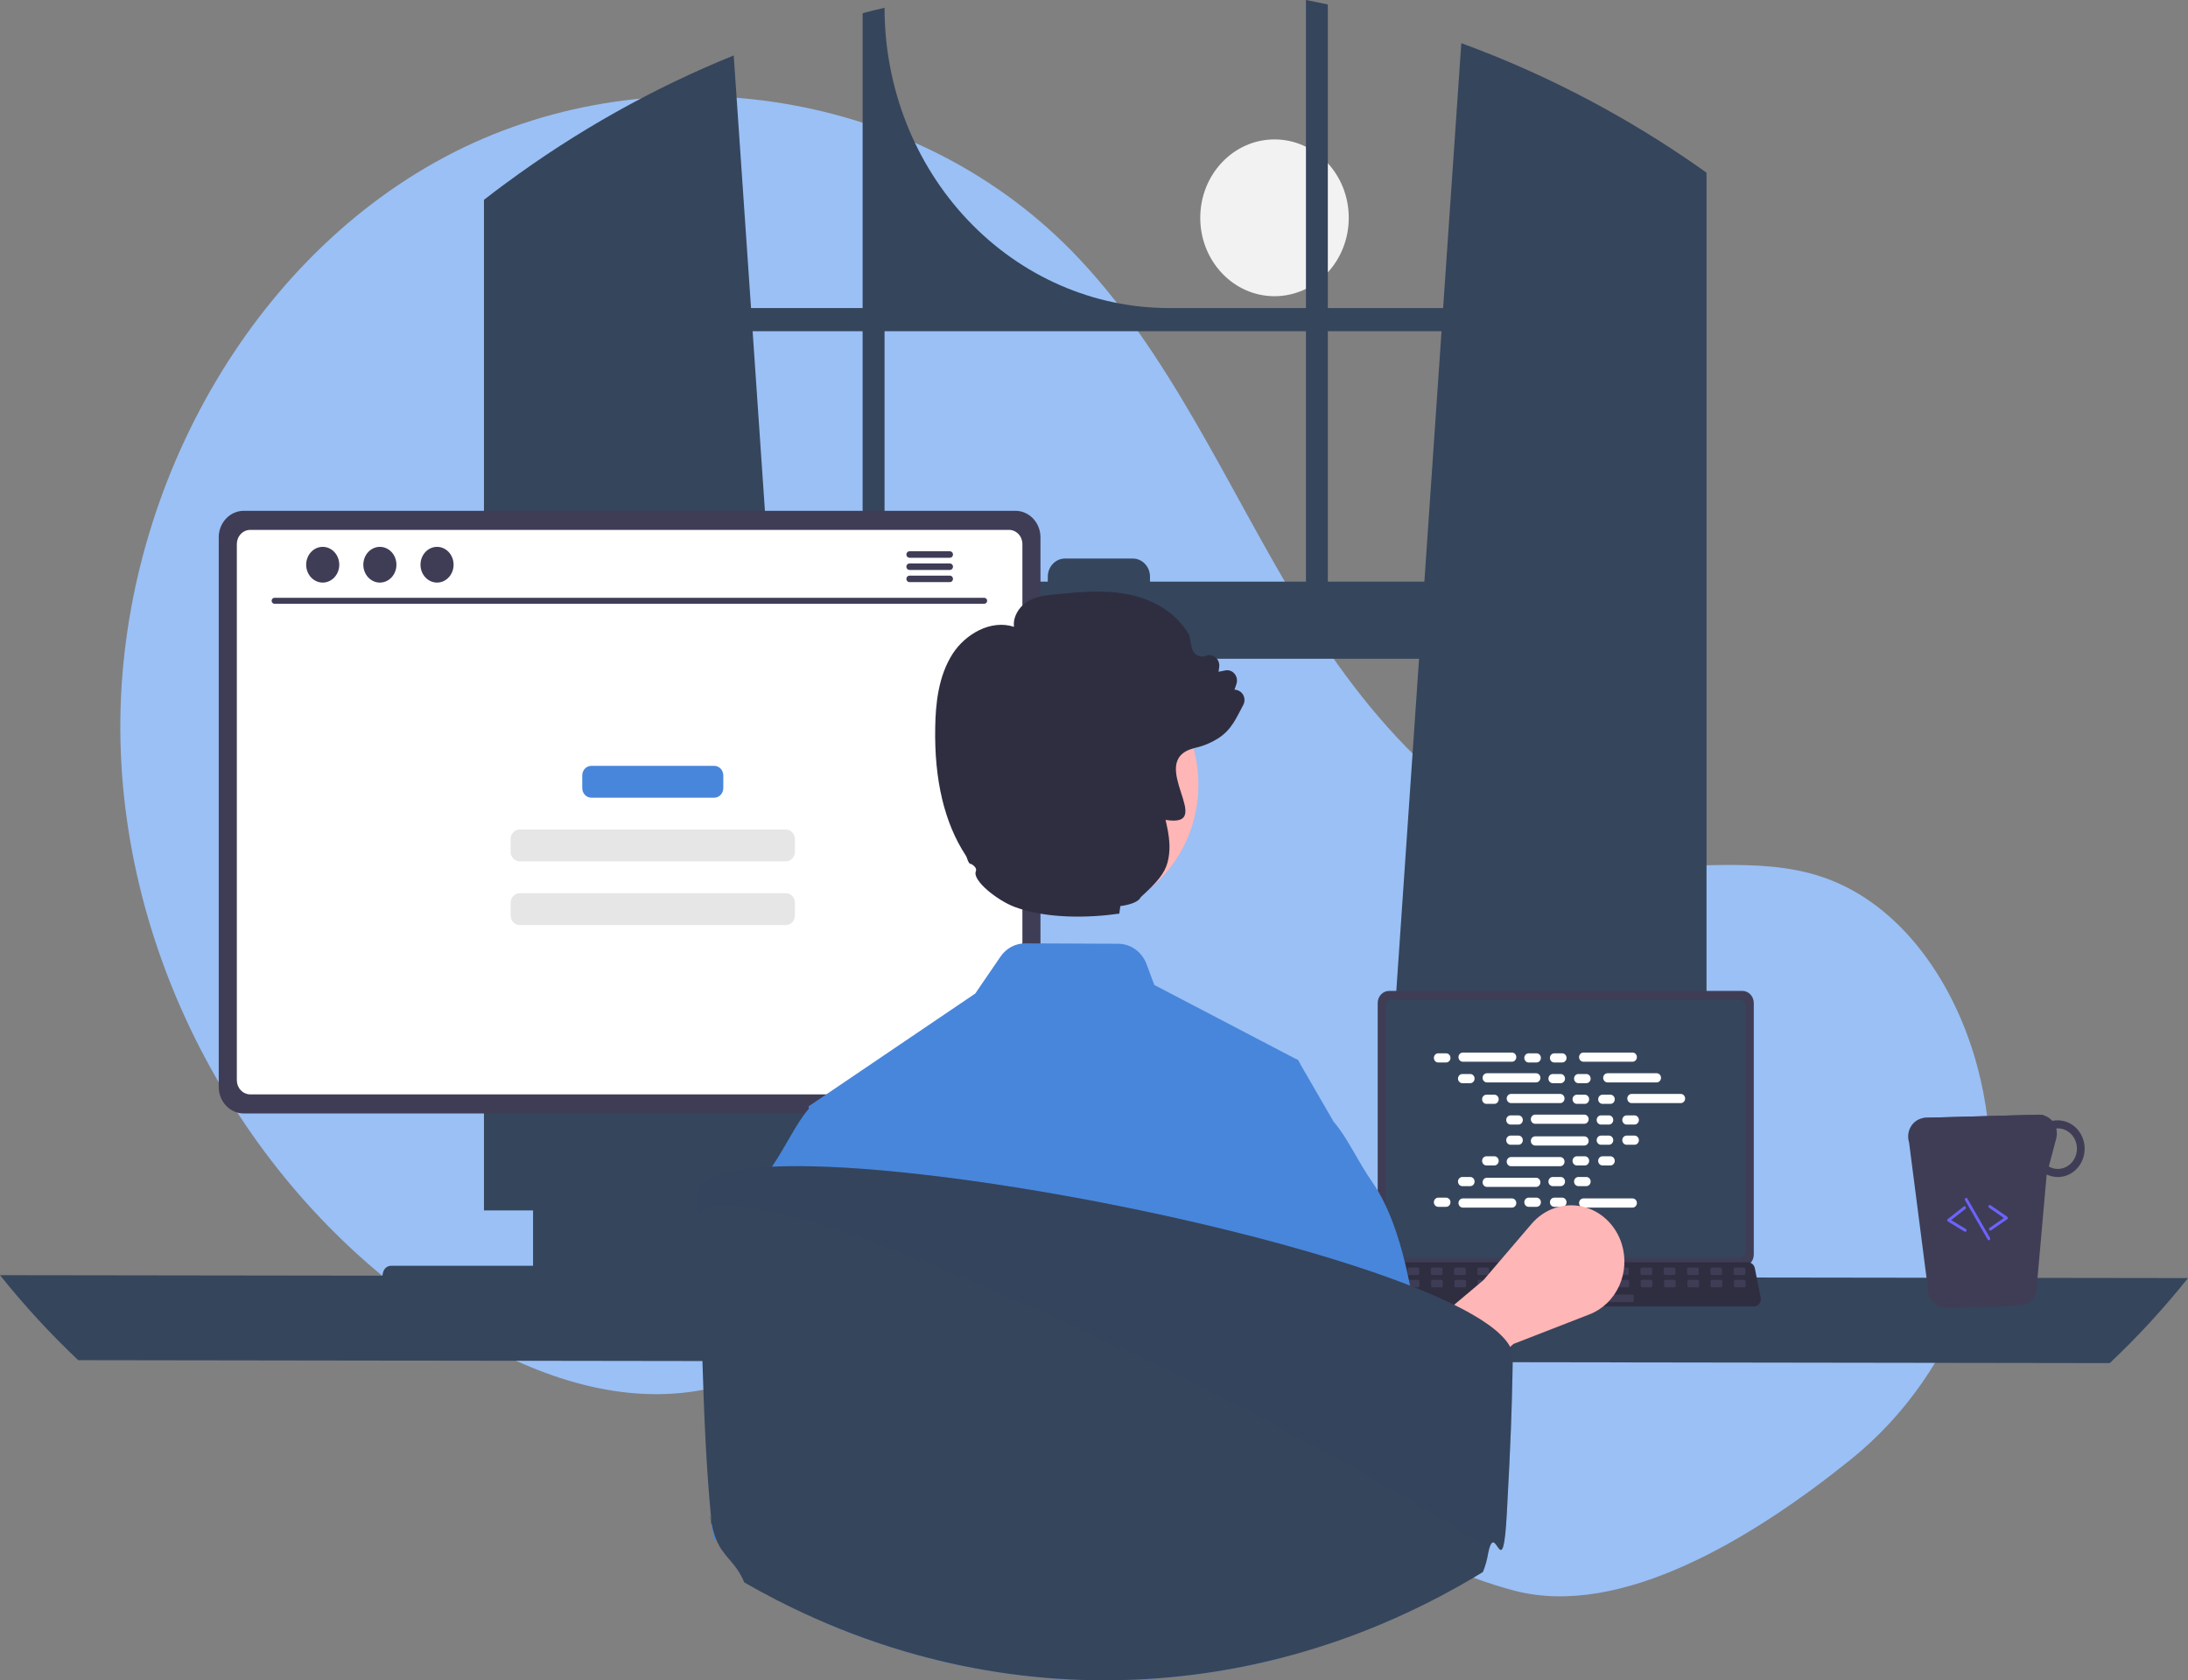<svg width="552" height="424" viewBox="0 0 552 424" fill="none" xmlns="http://www.w3.org/2000/svg">
<rect x="0" y="0" width="552" height="424" fill="#808080" stroke="none"/>
<g clip-path="url(#clip0_1_47)">
<path d="M321.539 74.746C331.885 74.746 340.271 65.889 340.271 54.963C340.271 44.037 331.885 35.18 321.539 35.18C311.194 35.18 302.807 44.037 302.807 54.963C302.807 65.889 311.194 74.746 321.539 74.746Z" fill="#F2F2F2"/>
<path d="M466.85 368.352C494.693 345.955 507.992 308.318 499.667 272.416C499.46 271.523 499.241 270.633 499.011 269.745C493.492 248.434 479.837 228.179 459.935 221.369C443.224 215.652 424.983 220.049 407.55 217.775C373.327 213.311 346.794 184.067 328.126 153.448C309.457 122.829 295.109 88.556 270.302 63.26C229.412 21.564 162.71 12.587 112.012 39.728C61.314 66.869 29.02 127.083 30.397 187.094C31.774 247.105 65.507 304.48 114.496 334.921C132.493 346.104 153.307 354.026 174.022 351.254C191.996 348.849 208.328 338.649 226.217 335.621C254.344 330.86 282.291 344.29 306.618 359.941C330.945 375.591 354.443 394.142 382.087 401.397C408.93 408.442 442.185 388.193 466.85 368.352Z" fill="#9AC0F5"/>
<path d="M426.846 40.988C426.236 40.558 425.619 40.151 425.008 39.736C407.365 27.819 388.454 18.137 368.666 10.892L364.078 77.738H334.991V1.134C333.16 0.733 331.315 0.356 329.47 -3.05176e-05V77.738H294.904C275.875 77.738 257.626 69.754 244.17 55.544C230.715 41.334 223.156 22.06 223.156 1.964C221.304 2.386 219.466 2.838 217.628 3.319V77.738H189.474L185.103 13.996C164.768 22.232 145.463 33.064 127.618 46.248C127.309 46.471 127 46.7 126.699 46.923C125.148 48.071 123.619 49.242 122.096 50.427V305.446H205.07L203.603 283.996L195.535 166.226H358.009L349.941 283.996L348.475 305.446H430.529V43.566C429.309 42.692 428.081 41.833 426.846 40.988ZM217.628 146.777H194.203L189.874 83.576H217.628V146.777ZM329.47 146.777H290.127V145.525C290.127 144.923 290.014 144.327 289.796 143.771C289.578 143.215 289.258 142.71 288.854 142.285C288.451 141.859 287.972 141.522 287.445 141.292C286.918 141.063 286.354 140.945 285.784 140.946H268.68C268.111 140.946 267.547 141.064 267.02 141.294C266.494 141.524 266.016 141.861 265.614 142.287C265.211 142.712 264.892 143.217 264.674 143.772C264.456 144.328 264.344 144.924 264.344 145.525V146.777H223.156V83.576H329.47V146.777ZM334.991 146.777V83.576H363.678L359.349 146.777H334.991Z" fill="#35455C"/>
<path d="M-2.28882e-05 321.777C6.095 329.404 12.687 336.571 19.728 343.227L532.272 343.968C539.313 337.312 545.905 330.144 552 322.518L-2.28882e-05 321.777Z" fill="#35455C"/>
<path d="M347.573 253.094V316.594C347.574 317.403 347.878 318.179 348.42 318.751C348.962 319.323 349.696 319.645 350.463 319.646H439.564C440.33 319.645 441.065 319.323 441.606 318.751C442.148 318.179 442.453 317.403 442.454 316.594V253.094C442.452 252.285 442.147 251.51 441.605 250.939C441.063 250.367 440.329 250.046 439.564 250.045H350.463C349.697 250.046 348.963 250.367 348.421 250.939C347.88 251.51 347.575 252.285 347.573 253.094Z" fill="#3F3D56"/>
<path d="M349.663 253.884V315.81C349.664 316.243 349.827 316.657 350.116 316.963C350.406 317.269 350.798 317.441 351.208 317.441H438.822C439.231 317.441 439.624 317.269 439.913 316.963C440.203 316.657 440.366 316.243 440.366 315.81V253.884C440.366 253.451 440.204 253.036 439.914 252.729C439.625 252.423 439.232 252.25 438.822 252.249H351.208C350.798 252.25 350.405 252.423 350.115 252.729C349.826 253.036 349.663 253.451 349.663 253.884Z" fill="#35455C"/>
<path d="M345.709 328.978C345.873 329.194 346.08 329.368 346.316 329.488C346.552 329.607 346.811 329.668 347.073 329.667H442.479C442.74 329.667 442.998 329.605 443.233 329.486C443.469 329.367 443.676 329.195 443.84 328.981C444.005 328.767 444.122 328.517 444.183 328.249C444.245 327.981 444.249 327.702 444.195 327.433L442.714 320.003C442.653 319.7 442.521 319.418 442.33 319.183C442.139 318.948 441.895 318.767 441.621 318.656C441.423 318.574 441.211 318.532 440.998 318.532H348.548C348.335 318.532 348.124 318.574 347.925 318.656C347.651 318.767 347.407 318.948 347.216 319.183C347.025 319.418 346.893 319.7 346.832 320.003L345.351 327.433C345.298 327.702 345.303 327.981 345.365 328.248C345.427 328.515 345.545 328.765 345.709 328.978Z" fill="#2F2E41"/>
<path d="M437.725 321.732H439.978C440.167 321.732 440.321 321.57 440.321 321.37V320.232C440.321 320.032 440.167 319.87 439.978 319.87H437.725C437.535 319.87 437.382 320.032 437.382 320.232V321.37C437.382 321.57 437.535 321.732 437.725 321.732Z" fill="#3F3D56"/>
<path d="M431.848 321.732H434.101C434.29 321.732 434.444 321.57 434.444 321.37V320.232C434.444 320.032 434.29 319.87 434.101 319.87H431.848C431.659 319.87 431.505 320.032 431.505 320.232V321.37C431.505 321.57 431.659 321.732 431.848 321.732Z" fill="#3F3D56"/>
<path d="M425.971 321.732H428.224C428.413 321.732 428.567 321.57 428.567 321.37V320.232C428.567 320.032 428.413 319.87 428.224 319.87H425.971C425.782 319.87 425.628 320.032 425.628 320.232V321.37C425.628 321.57 425.782 321.732 425.971 321.732Z" fill="#3F3D56"/>
<path d="M420.094 321.732H422.347C422.536 321.732 422.69 321.57 422.69 321.37V320.232C422.69 320.032 422.536 319.87 422.347 319.87H420.094C419.905 319.87 419.751 320.032 419.751 320.232V321.37C419.751 321.57 419.905 321.732 420.094 321.732Z" fill="#3F3D56"/>
<path d="M414.217 321.732H416.47C416.659 321.732 416.813 321.57 416.813 321.37V320.232C416.813 320.032 416.659 319.87 416.47 319.87H414.217C414.028 319.87 413.874 320.032 413.874 320.232V321.37C413.874 321.57 414.028 321.732 414.217 321.732Z" fill="#3F3D56"/>
<path d="M408.34 321.732H410.593C410.783 321.732 410.936 321.57 410.936 321.37V320.232C410.936 320.032 410.783 319.87 410.593 319.87H408.34C408.151 319.87 407.997 320.032 407.997 320.232V321.37C407.997 321.57 408.151 321.732 408.34 321.732Z" fill="#3F3D56"/>
<path d="M402.463 321.732H404.716C404.906 321.732 405.059 321.57 405.059 321.37V320.232C405.059 320.032 404.906 319.87 404.716 319.87H402.463C402.274 319.87 402.12 320.032 402.12 320.232V321.37C402.12 321.57 402.274 321.732 402.463 321.732Z" fill="#3F3D56"/>
<path d="M396.586 321.732H398.839C399.029 321.732 399.182 321.57 399.182 321.37V320.232C399.182 320.032 399.029 319.87 398.839 319.87H396.586C396.397 319.87 396.244 320.032 396.244 320.232V321.37C396.244 321.57 396.397 321.732 396.586 321.732Z" fill="#3F3D56"/>
<path d="M390.709 321.732H392.963C393.152 321.732 393.305 321.57 393.305 321.37V320.232C393.305 320.032 393.152 319.87 392.963 319.87H390.709C390.52 319.87 390.367 320.032 390.367 320.232V321.37C390.367 321.57 390.52 321.732 390.709 321.732Z" fill="#3F3D56"/>
<path d="M384.832 321.732H387.086C387.275 321.732 387.428 321.57 387.428 321.37V320.232C387.428 320.032 387.275 319.87 387.086 319.87H384.832C384.643 319.87 384.49 320.032 384.49 320.232V321.37C384.49 321.57 384.643 321.732 384.832 321.732Z" fill="#3F3D56"/>
<path d="M378.955 321.732H381.209C381.398 321.732 381.551 321.57 381.551 321.37V320.232C381.551 320.032 381.398 319.87 381.209 319.87H378.955C378.766 319.87 378.613 320.032 378.613 320.232V321.37C378.613 321.57 378.766 321.732 378.955 321.732Z" fill="#3F3D56"/>
<path d="M373.078 321.732H375.332C375.521 321.732 375.674 321.57 375.674 321.37V320.232C375.674 320.032 375.521 319.87 375.332 319.87H373.078C372.889 319.87 372.736 320.032 372.736 320.232V321.37C372.736 321.57 372.889 321.732 373.078 321.732Z" fill="#3F3D56"/>
<path d="M367.201 321.732H369.455C369.644 321.732 369.797 321.57 369.797 321.37V320.232C369.797 320.032 369.644 319.87 369.455 319.87H367.201C367.012 319.87 366.859 320.032 366.859 320.232V321.37C366.859 321.57 367.012 321.732 367.201 321.732Z" fill="#3F3D56"/>
<path d="M361.324 321.732H363.578C363.767 321.732 363.92 321.57 363.92 321.37V320.232C363.92 320.032 363.767 319.87 363.578 319.87H361.324C361.135 319.87 360.982 320.032 360.982 320.232V321.37C360.982 321.57 361.135 321.732 361.324 321.732Z" fill="#3F3D56"/>
<path d="M355.447 321.732H357.701C357.89 321.732 358.043 321.57 358.043 321.37V320.232C358.043 320.032 357.89 319.87 357.701 319.87H355.447C355.258 319.87 355.105 320.032 355.105 320.232V321.37C355.105 321.57 355.258 321.732 355.447 321.732Z" fill="#3F3D56"/>
<path d="M349.57 321.732H351.824C352.013 321.732 352.166 321.57 352.166 321.37V320.232C352.166 320.032 352.013 319.87 351.824 319.87H349.57C349.381 319.87 349.228 320.032 349.228 320.232V321.37C349.228 321.57 349.381 321.732 349.57 321.732Z" fill="#3F3D56"/>
<path d="M437.794 324.835H440.047C440.237 324.835 440.39 324.673 440.39 324.474V323.335C440.39 323.135 440.237 322.973 440.047 322.973H437.794C437.605 322.973 437.452 323.135 437.452 323.335V324.474C437.452 324.673 437.605 324.835 437.794 324.835Z" fill="#3F3D56"/>
<path d="M431.917 324.835H434.171C434.36 324.835 434.513 324.673 434.513 324.474V323.335C434.513 323.135 434.36 322.973 434.171 322.973H431.917C431.728 322.973 431.575 323.135 431.575 323.335V324.474C431.575 324.673 431.728 324.835 431.917 324.835Z" fill="#3F3D56"/>
<path d="M426.04 324.835H428.294C428.483 324.835 428.636 324.673 428.636 324.474V323.335C428.636 323.135 428.483 322.973 428.294 322.973H426.04C425.851 322.973 425.698 323.135 425.698 323.335V324.474C425.698 324.673 425.851 324.835 426.04 324.835Z" fill="#3F3D56"/>
<path d="M420.163 324.835H422.417C422.606 324.835 422.759 324.673 422.759 324.474V323.335C422.759 323.135 422.606 322.973 422.417 322.973H420.163C419.974 322.973 419.821 323.135 419.821 323.335V324.474C419.821 324.673 419.974 324.835 420.163 324.835Z" fill="#3F3D56"/>
<path d="M414.286 324.835H416.54C416.729 324.835 416.882 324.673 416.882 324.474V323.335C416.882 323.135 416.729 322.973 416.54 322.973H414.286C414.097 322.973 413.944 323.135 413.944 323.335V324.474C413.944 324.673 414.097 324.835 414.286 324.835Z" fill="#3F3D56"/>
<path d="M408.409 324.835H410.663C410.852 324.835 411.005 324.673 411.005 324.474V323.335C411.005 323.135 410.852 322.973 410.663 322.973H408.409C408.22 322.973 408.067 323.135 408.067 323.335V324.474C408.067 324.673 408.22 324.835 408.409 324.835Z" fill="#3F3D56"/>
<path d="M402.532 324.835H404.786C404.975 324.835 405.128 324.673 405.128 324.474V323.335C405.128 323.135 404.975 322.973 404.786 322.973H402.532C402.343 322.973 402.19 323.135 402.19 323.335V324.474C402.19 324.673 402.343 324.835 402.532 324.835Z" fill="#3F3D56"/>
<path d="M396.655 324.835H398.909C399.098 324.835 399.251 324.673 399.251 324.474V323.335C399.251 323.135 399.098 322.973 398.909 322.973H396.655C396.466 322.973 396.313 323.135 396.313 323.335V324.474C396.313 324.673 396.466 324.835 396.655 324.835Z" fill="#3F3D56"/>
<path d="M390.779 324.835H393.032C393.221 324.835 393.374 324.673 393.374 324.474V323.335C393.374 323.135 393.221 322.973 393.032 322.973H390.779C390.589 322.973 390.436 323.135 390.436 323.335V324.474C390.436 324.673 390.589 324.835 390.779 324.835Z" fill="#3F3D56"/>
<path d="M384.902 324.835H387.155C387.344 324.835 387.498 324.673 387.498 324.474V323.335C387.498 323.135 387.344 322.973 387.155 322.973H384.902C384.712 322.973 384.559 323.135 384.559 323.335V324.474C384.559 324.673 384.712 324.835 384.902 324.835Z" fill="#3F3D56"/>
<path d="M379.025 324.835H381.278C381.467 324.835 381.621 324.673 381.621 324.474V323.335C381.621 323.135 381.467 322.973 381.278 322.973H379.025C378.835 322.973 378.682 323.135 378.682 323.335V324.474C378.682 324.673 378.835 324.835 379.025 324.835Z" fill="#3F3D56"/>
<path d="M373.148 324.835H375.401C375.59 324.835 375.744 324.673 375.744 324.474V323.335C375.744 323.135 375.59 322.973 375.401 322.973H373.148C372.959 322.973 372.805 323.135 372.805 323.335V324.474C372.805 324.673 372.959 324.835 373.148 324.835Z" fill="#3F3D56"/>
<path d="M367.271 324.835H369.524C369.713 324.835 369.867 324.673 369.867 324.474V323.335C369.867 323.135 369.713 322.973 369.524 322.973H367.271C367.082 322.973 366.928 323.135 366.928 323.335V324.474C366.928 324.673 367.082 324.835 367.271 324.835Z" fill="#3F3D56"/>
<path d="M361.394 324.835H363.647C363.836 324.835 363.99 324.673 363.99 324.474V323.335C363.99 323.135 363.836 322.973 363.647 322.973H361.394C361.205 322.973 361.051 323.135 361.051 323.335V324.474C361.051 324.673 361.205 324.835 361.394 324.835Z" fill="#3F3D56"/>
<path d="M355.517 324.835H357.77C357.96 324.835 358.113 324.673 358.113 324.474V323.335C358.113 323.135 357.96 322.973 357.77 322.973H355.517C355.328 322.973 355.174 323.135 355.174 323.335V324.474C355.174 324.673 355.328 324.835 355.517 324.835Z" fill="#3F3D56"/>
<path d="M349.64 324.835H351.893C352.083 324.835 352.236 324.673 352.236 324.474V323.335C352.236 323.135 352.083 322.973 351.893 322.973H349.64C349.451 322.973 349.297 323.135 349.297 323.335V324.474C349.297 324.673 349.451 324.835 349.64 324.835Z" fill="#3F3D56"/>
<path d="M389.015 328.559H411.838C412.027 328.559 412.181 328.398 412.181 328.198V327.059C412.181 326.859 412.027 326.697 411.838 326.697H389.015C388.826 326.697 388.673 326.859 388.673 327.059V328.198C388.673 328.398 388.826 328.559 389.015 328.559Z" fill="#3F3D56"/>
<path d="M364.835 265.797H362.84C362.236 265.797 361.745 266.315 361.745 266.954C361.745 267.593 362.236 268.11 362.84 268.11H364.835C365.44 268.11 365.931 267.593 365.931 266.954C365.931 266.315 365.44 265.797 364.835 265.797Z" fill="white"/>
<path d="M387.652 265.797H385.657C385.052 265.797 384.562 266.315 384.562 266.954C384.562 267.593 385.052 268.11 385.657 268.11H387.652C388.257 268.11 388.747 267.593 388.747 266.954C388.747 266.315 388.257 265.797 387.652 265.797Z" fill="white"/>
<path d="M394.117 265.797H392.122C391.517 265.797 391.027 266.315 391.027 266.954C391.027 267.593 391.517 268.11 392.122 268.11H394.117C394.722 268.11 395.212 267.593 395.212 266.954C395.212 266.315 394.722 265.797 394.117 265.797Z" fill="white"/>
<path d="M381.446 265.604H369.047C368.442 265.604 367.951 266.122 367.951 266.761C367.951 267.4 368.442 267.918 369.047 267.918H381.446C382.051 267.918 382.541 267.4 382.541 266.761C382.541 266.122 382.051 265.604 381.446 265.604Z" fill="white"/>
<path d="M411.868 265.604H399.469C398.864 265.604 398.374 266.122 398.374 266.761C398.374 267.4 398.864 267.918 399.469 267.918H411.868C412.473 267.918 412.963 267.4 412.963 266.761C412.963 266.122 412.473 265.604 411.868 265.604Z" fill="white"/>
<path d="M370.92 271.018H368.925C368.32 271.018 367.83 271.536 367.83 272.175C367.83 272.814 368.32 273.332 368.925 273.332H370.92C371.525 273.332 372.015 272.814 372.015 272.175C372.015 271.536 371.525 271.018 370.92 271.018Z" fill="white"/>
<path d="M393.737 271.018H391.742C391.137 271.018 390.646 271.536 390.646 272.175C390.646 272.814 391.137 273.332 391.742 273.332H393.737C394.342 273.332 394.832 272.814 394.832 272.175C394.832 271.536 394.342 271.018 393.737 271.018Z" fill="white"/>
<path d="M400.201 271.018H398.206C397.602 271.018 397.111 271.536 397.111 272.175C397.111 272.814 397.602 273.332 398.206 273.332H400.201C400.806 273.332 401.297 272.814 401.297 272.175C401.297 271.536 400.806 271.018 400.201 271.018Z" fill="white"/>
<path d="M387.53 270.825H375.131C374.526 270.825 374.036 271.343 374.036 271.982C374.036 272.621 374.526 273.139 375.131 273.139H387.53C388.135 273.139 388.626 272.621 388.626 271.982C388.626 271.343 388.135 270.825 387.53 270.825Z" fill="white"/>
<path d="M417.953 270.825H405.553C404.949 270.825 404.458 271.343 404.458 271.982C404.458 272.621 404.949 273.139 405.553 273.139H417.953C418.558 273.139 419.048 272.621 419.048 271.982C419.048 271.343 418.558 270.825 417.953 270.825Z" fill="white"/>
<path d="M377.004 276.239H375.009C374.404 276.239 373.914 276.757 373.914 277.396C373.914 278.035 374.404 278.553 375.009 278.553H377.004C377.609 278.553 378.1 278.035 378.1 277.396C378.1 276.757 377.609 276.239 377.004 276.239Z" fill="white"/>
<path d="M399.821 276.239H397.826C397.221 276.239 396.731 276.757 396.731 277.396C396.731 278.035 397.221 278.553 397.826 278.553H399.821C400.426 278.553 400.916 278.035 400.916 277.396C400.916 276.757 400.426 276.239 399.821 276.239Z" fill="white"/>
<path d="M406.286 276.239H404.291C403.686 276.239 403.196 276.757 403.196 277.396C403.196 278.035 403.686 278.553 404.291 278.553H406.286C406.891 278.553 407.381 278.035 407.381 277.396C407.381 276.757 406.891 276.239 406.286 276.239Z" fill="white"/>
<path d="M393.615 276.046H381.216C380.611 276.046 380.12 276.564 380.12 277.203C380.12 277.842 380.611 278.36 381.216 278.36H393.615C394.22 278.36 394.71 277.842 394.71 277.203C394.71 276.564 394.22 276.046 393.615 276.046Z" fill="white"/>
<path d="M424.037 276.046H411.638C411.033 276.046 410.543 276.564 410.543 277.203C410.543 277.842 411.033 278.36 411.638 278.36H424.037C424.642 278.36 425.132 277.842 425.132 277.203C425.132 276.564 424.642 276.046 424.037 276.046Z" fill="white"/>
<path d="M383.089 281.46H381.094C380.489 281.46 379.999 281.978 379.999 282.617C379.999 283.256 380.489 283.774 381.094 283.774H383.089C383.694 283.774 384.184 283.256 384.184 282.617C384.184 281.978 383.694 281.46 383.089 281.46Z" fill="white"/>
<path d="M405.906 281.46H403.911C403.306 281.46 402.815 281.978 402.815 282.617C402.815 283.256 403.306 283.774 403.911 283.774H405.906C406.51 283.774 407.001 283.256 407.001 282.617C407.001 281.978 406.51 281.46 405.906 281.46Z" fill="white"/>
<path d="M412.37 281.46H410.375C409.77 281.46 409.28 281.978 409.28 282.617C409.28 283.256 409.77 283.774 410.375 283.774H412.37C412.975 283.774 413.466 283.256 413.466 282.617C413.466 281.978 412.975 281.46 412.37 281.46Z" fill="white"/>
<path d="M399.699 281.267H387.3C386.695 281.267 386.205 281.785 386.205 282.424C386.205 283.063 386.695 283.581 387.3 283.581H399.699C400.304 283.581 400.795 283.063 400.795 282.424C400.795 281.785 400.304 281.267 399.699 281.267Z" fill="white"/>
<path d="M387.652 302.221H385.657C385.052 302.221 384.562 302.739 384.562 303.378C384.562 304.017 385.052 304.535 385.657 304.535H387.652C388.257 304.535 388.747 304.017 388.747 303.378C388.747 302.739 388.257 302.221 387.652 302.221Z" fill="white"/>
<path d="M394.117 302.221H392.122C391.517 302.221 391.027 302.739 391.027 303.378C391.027 304.017 391.517 304.535 392.122 304.535H394.117C394.722 304.535 395.212 304.017 395.212 303.378C395.212 302.739 394.722 302.221 394.117 302.221Z" fill="white"/>
<path d="M411.868 302.414H399.469C398.864 302.414 398.374 302.932 398.374 303.571C398.374 304.21 398.864 304.728 399.469 304.728H411.868C412.473 304.728 412.963 304.21 412.963 303.571C412.963 302.932 412.473 302.414 411.868 302.414Z" fill="white"/>
<path d="M364.835 302.221H362.84C362.236 302.221 361.745 302.739 361.745 303.378C361.745 304.017 362.236 304.535 362.84 304.535H364.835C365.44 304.535 365.931 304.017 365.931 303.378C365.931 302.739 365.44 302.221 364.835 302.221Z" fill="white"/>
<path d="M381.446 302.414H369.047C368.442 302.414 367.951 302.932 367.951 303.571C367.951 304.21 368.442 304.728 369.047 304.728H381.446C382.051 304.728 382.541 304.21 382.541 303.571C382.541 302.932 382.051 302.414 381.446 302.414Z" fill="white"/>
<path d="M370.92 297H368.925C368.32 297 367.83 297.518 367.83 298.157C367.83 298.796 368.32 299.314 368.925 299.314H370.92C371.525 299.314 372.015 298.796 372.015 298.157C372.015 297.518 371.525 297 370.92 297Z" fill="white"/>
<path d="M393.737 297H391.742C391.137 297 390.646 297.518 390.646 298.157C390.646 298.796 391.137 299.314 391.742 299.314H393.737C394.342 299.314 394.832 298.796 394.832 298.157C394.832 297.518 394.342 297 393.737 297Z" fill="white"/>
<path d="M400.201 297H398.206C397.602 297 397.111 297.518 397.111 298.157C397.111 298.796 397.602 299.314 398.206 299.314H400.201C400.806 299.314 401.297 298.796 401.297 298.157C401.297 297.518 400.806 297 400.201 297Z" fill="white"/>
<path d="M387.53 297.193H375.131C374.526 297.193 374.036 297.711 374.036 298.35C374.036 298.989 374.526 299.507 375.131 299.507H387.53C388.135 299.507 388.626 298.989 388.626 298.35C388.626 297.711 388.135 297.193 387.53 297.193Z" fill="white"/>
<path d="M377.004 291.779H375.009C374.404 291.779 373.914 292.297 373.914 292.936C373.914 293.575 374.404 294.093 375.009 294.093H377.004C377.609 294.093 378.1 293.575 378.1 292.936C378.1 292.297 377.609 291.779 377.004 291.779Z" fill="white"/>
<path d="M399.821 291.779H397.826C397.221 291.779 396.731 292.297 396.731 292.936C396.731 293.575 397.221 294.093 397.826 294.093H399.821C400.426 294.093 400.916 293.575 400.916 292.936C400.916 292.297 400.426 291.779 399.821 291.779Z" fill="white"/>
<path d="M406.286 291.779H404.291C403.686 291.779 403.196 292.297 403.196 292.936C403.196 293.575 403.686 294.093 404.291 294.093H406.286C406.891 294.093 407.381 293.575 407.381 292.936C407.381 292.297 406.891 291.779 406.286 291.779Z" fill="white"/>
<path d="M393.615 291.972H381.216C380.611 291.972 380.12 292.49 380.12 293.129C380.12 293.768 380.611 294.285 381.216 294.285H393.615C394.22 294.285 394.71 293.768 394.71 293.129C394.71 292.49 394.22 291.972 393.615 291.972Z" fill="white"/>
<path d="M383.089 286.558H381.094C380.489 286.558 379.999 287.076 379.999 287.715C379.999 288.354 380.489 288.872 381.094 288.872H383.089C383.694 288.872 384.184 288.354 384.184 287.715C384.184 287.076 383.694 286.558 383.089 286.558Z" fill="white"/>
<path d="M405.906 286.558H403.911C403.306 286.558 402.815 287.076 402.815 287.715C402.815 288.354 403.306 288.872 403.911 288.872H405.906C406.51 288.872 407.001 288.354 407.001 287.715C407.001 287.076 406.51 286.558 405.906 286.558Z" fill="white"/>
<path d="M412.37 286.558H410.375C409.77 286.558 409.28 287.076 409.28 287.715C409.28 288.354 409.77 288.872 410.375 288.872H412.37C412.975 288.872 413.466 288.354 413.466 287.715C413.466 287.076 412.975 286.558 412.37 286.558Z" fill="white"/>
<path d="M399.699 286.751H387.3C386.695 286.751 386.205 287.269 386.205 287.908C386.205 288.547 386.695 289.064 387.3 289.064H399.699C400.304 289.064 400.795 288.547 400.795 287.908C400.795 287.269 400.304 286.751 399.699 286.751Z" fill="white"/>
<path d="M354.229 363.41L344.863 347.775L374.26 323.026L386.394 308.829C387.97 306.985 389.977 305.61 392.215 304.841C394.452 304.073 396.841 303.938 399.143 304.45C401.445 304.962 403.58 306.103 405.334 307.759C407.087 309.416 408.399 311.529 409.137 313.888C410.231 317.385 409.995 321.193 408.481 324.509C406.966 327.826 404.291 330.391 401.02 331.664L381.833 339.129L354.229 363.41Z" fill="#FFB6B6"/>
<path d="M134.482 250.048V326.037H184.889V250.048C184.889 249.501 184.724 248.969 184.418 248.529C184.111 248.089 183.678 247.764 183.184 247.603C182.951 247.522 182.707 247.482 182.461 247.484H136.916C136.597 247.484 136.281 247.549 135.985 247.678C135.69 247.807 135.422 247.995 135.196 248.233C134.97 248.471 134.79 248.754 134.668 249.066C134.545 249.377 134.482 249.711 134.482 250.048ZM154.153 276.158C154.167 274.66 154.739 273.228 155.747 272.174C156.755 271.119 158.116 270.528 159.534 270.528C160.953 270.528 162.314 271.119 163.322 272.174C164.329 273.228 164.902 274.66 164.915 276.158V284.975C164.908 286.477 164.338 287.915 163.33 288.975C162.321 290.034 160.957 290.629 159.534 290.629C158.112 290.629 156.747 290.034 155.739 288.975C154.731 287.915 154.161 286.477 154.153 284.975V276.158Z" fill="#35455C"/>
<path d="M134.327 323.607V330.935C134.329 331.314 134.471 331.678 134.725 331.947C134.978 332.216 135.322 332.369 135.681 332.372H183.689C184.049 332.37 184.393 332.218 184.647 331.949C184.901 331.679 185.043 331.315 185.043 330.935V323.607H134.327Z" fill="#3F3D56"/>
<path d="M55.185 135.56V274.306C55.186 276.074 55.852 277.769 57.035 279.019C58.219 280.27 59.824 280.973 61.499 280.974H256.181C257.855 280.973 259.46 280.27 260.644 279.019C261.828 277.769 262.494 276.074 262.495 274.306V135.56C262.491 133.794 261.824 132.101 260.641 130.852C259.457 129.604 257.854 128.902 256.181 128.899H61.499C59.826 128.902 58.222 129.604 57.039 130.852C55.855 132.101 55.188 133.794 55.185 135.56Z" fill="#3F3D56"/>
<path d="M59.752 137.287V272.594C59.753 273.539 60.109 274.444 60.742 275.112C61.374 275.78 62.232 276.156 63.126 276.158H254.56C255.455 276.156 256.312 275.78 256.945 275.112C257.577 274.444 257.933 273.539 257.935 272.594V137.287C257.935 136.341 257.579 135.434 256.947 134.764C256.314 134.095 255.456 133.717 254.56 133.715H63.126C62.231 133.717 61.372 134.095 60.74 134.764C60.107 135.434 59.752 136.341 59.752 137.287Z" fill="white"/>
<path d="M95.279 331.876C95.473 332.134 95.721 332.342 96.003 332.484C96.285 332.627 96.594 332.7 96.906 332.698H210.797C211.109 332.698 211.416 332.624 211.697 332.482C211.978 332.341 212.226 332.135 212.422 331.879C212.618 331.624 212.758 331.325 212.832 331.005C212.905 330.686 212.91 330.353 212.846 330.031L211.078 321.162C211.005 320.8 210.847 320.464 210.619 320.183C210.391 319.902 210.1 319.686 209.773 319.554C209.536 319.456 209.284 319.406 209.029 319.406H98.667C98.413 319.406 98.16 319.456 97.924 319.554C97.596 319.686 97.305 319.902 97.078 320.183C96.85 320.464 96.692 320.8 96.619 321.162L94.851 330.031C94.788 330.353 94.793 330.685 94.868 331.004C94.942 331.323 95.082 331.621 95.279 331.876Z" fill="#35455C"/>
<path d="M248.348 152.355H69.224C69.037 152.35 68.86 152.269 68.73 152.128C68.6 151.988 68.527 151.799 68.527 151.602C68.527 151.406 68.6 151.217 68.73 151.076C68.86 150.936 69.037 150.854 69.224 150.85H248.348C248.534 150.854 248.711 150.936 248.841 151.076C248.972 151.217 249.044 151.406 249.044 151.602C249.044 151.799 248.972 151.988 248.841 152.128C248.711 152.269 248.534 152.35 248.348 152.355Z" fill="#3F3D56"/>
<path d="M81.417 147.009C83.722 147.009 85.591 144.991 85.591 142.502C85.591 140.013 83.722 137.995 81.417 137.995C79.111 137.995 77.242 140.013 77.242 142.502C77.242 144.991 79.111 147.009 81.417 147.009Z" fill="#3F3D56"/>
<path d="M95.838 147.009C98.144 147.009 100.013 144.991 100.013 142.502C100.013 140.013 98.144 137.995 95.838 137.995C93.532 137.995 91.663 140.013 91.663 142.502C91.663 144.991 93.532 147.009 95.838 147.009Z" fill="#3F3D56"/>
<path d="M110.259 147.009C112.565 147.009 114.434 144.991 114.434 142.502C114.434 140.013 112.565 137.995 110.259 137.995C107.954 137.995 106.085 140.013 106.085 142.502C106.085 144.991 107.954 147.009 110.259 147.009Z" fill="#3F3D56"/>
<path d="M239.664 139.109H229.421C229.219 139.114 229.026 139.203 228.884 139.356C228.743 139.509 228.664 139.714 228.664 139.928C228.664 140.142 228.743 140.347 228.884 140.5C229.026 140.653 229.219 140.742 229.421 140.747H239.664C239.867 140.744 240.062 140.656 240.205 140.503C240.348 140.35 240.428 140.143 240.428 139.928C240.428 139.713 240.348 139.506 240.205 139.353C240.062 139.2 239.867 139.112 239.664 139.109Z" fill="#3F3D56"/>
<path d="M239.664 142.184H229.421C229.218 142.189 229.026 142.277 228.884 142.43C228.742 142.583 228.663 142.789 228.663 143.003C228.663 143.217 228.742 143.422 228.884 143.575C229.026 143.729 229.218 143.817 229.421 143.822H239.664C239.868 143.819 240.063 143.732 240.206 143.578C240.349 143.425 240.43 143.218 240.43 143.003C240.43 142.787 240.349 142.581 240.206 142.427C240.063 142.274 239.868 142.187 239.664 142.184Z" fill="#3F3D56"/>
<path d="M239.664 145.259H229.421C229.219 145.264 229.026 145.352 228.884 145.505C228.743 145.658 228.664 145.864 228.664 146.078C228.664 146.292 228.743 146.497 228.884 146.65C229.026 146.803 229.219 146.891 229.421 146.896H239.664C239.867 146.893 240.062 146.806 240.205 146.653C240.348 146.499 240.428 146.293 240.428 146.078C240.428 145.862 240.348 145.656 240.205 145.503C240.062 145.35 239.867 145.262 239.664 145.259Z" fill="#3F3D56"/>
<path d="M486.598 326.823C486.907 327.773 487.493 328.596 488.273 329.172C489.052 329.749 489.984 330.05 490.936 330.032L509.521 329.527C510.479 329.507 511.406 329.16 512.162 328.538C512.919 327.916 513.464 327.053 513.717 326.076L516.347 296.375C517.28 296.821 518.296 297.041 519.32 297.02C520.21 296.996 521.087 296.788 521.9 296.406C522.714 296.025 523.448 295.478 524.062 294.797C524.675 294.116 525.155 293.313 525.475 292.436C525.795 291.559 525.948 290.624 525.926 289.684C525.904 288.744 525.706 287.818 525.345 286.959C524.984 286.1 524.466 285.324 523.821 284.677C523.176 284.029 522.417 283.521 521.586 283.184C520.755 282.846 519.87 282.684 518.98 282.708C518.571 282.706 518.162 282.751 517.762 282.841C517.327 282.344 516.798 281.948 516.209 281.68C515.62 281.412 514.984 281.276 514.343 281.283L485.754 282.063C485.517 282.072 485.281 282.103 485.049 282.155C484.422 282.279 483.827 282.543 483.305 282.929C482.782 283.316 482.345 283.816 482.021 284.396C481.697 284.976 481.494 285.623 481.427 286.293C481.359 286.963 481.429 287.64 481.63 288.279L486.598 326.823ZM516.886 294.358L518.758 287.28C518.971 286.462 518.976 285.6 518.772 284.78C518.863 284.779 518.943 284.734 519.034 284.734C520.317 284.706 521.559 285.216 522.486 286.153C523.413 287.091 523.951 288.378 523.981 289.733C524.011 291.088 523.531 292.401 522.646 293.383C521.761 294.364 520.544 294.936 519.261 294.971C518.431 294.999 517.61 294.787 516.886 294.358Z" fill="#3F3D56"/>
<path d="M485.049 282.155C485.658 285.833 492.506 288.419 500.74 287.97C508.311 287.601 514.502 284.793 515.637 281.465C515.217 281.334 514.78 281.273 514.343 281.283L485.754 282.063C485.517 282.072 485.281 282.103 485.049 282.155Z" fill="#3F3D56"/>
<path d="M502.249 310.502C502.286 310.492 502.322 310.475 502.354 310.452L506.391 307.662C506.439 307.629 506.479 307.583 506.507 307.529C506.535 307.475 506.55 307.414 506.55 307.353C506.55 307.291 506.535 307.231 506.507 307.176C506.48 307.122 506.44 307.076 506.391 307.043L502.196 304.141C502.157 304.114 502.114 304.095 502.069 304.086C502.023 304.077 501.977 304.077 501.932 304.087C501.886 304.097 501.843 304.116 501.805 304.143C501.767 304.171 501.734 304.206 501.709 304.247C501.684 304.287 501.666 304.333 501.658 304.381C501.649 304.429 501.65 304.478 501.659 304.526C501.669 304.574 501.687 304.619 501.713 304.659C501.739 304.699 501.773 304.734 501.811 304.76L505.558 307.352L501.97 309.833C501.901 309.881 501.85 309.953 501.826 310.037C501.803 310.121 501.808 310.211 501.841 310.291C501.875 310.372 501.934 310.437 502.008 310.475C502.083 310.514 502.168 310.523 502.249 310.502Z" fill="#6C63FF"/>
<path d="M495.874 310.812C495.941 310.794 496.003 310.755 496.049 310.7C496.096 310.645 496.126 310.576 496.135 310.503C496.145 310.43 496.133 310.356 496.102 310.29C496.072 310.223 496.023 310.168 495.962 310.132L492.242 307.879L495.838 305.058C495.875 305.029 495.906 304.993 495.929 304.951C495.953 304.909 495.969 304.863 495.975 304.815C495.982 304.767 495.98 304.718 495.969 304.671C495.957 304.624 495.937 304.579 495.91 304.54C495.883 304.501 495.848 304.468 495.809 304.443C495.769 304.418 495.725 304.402 495.68 304.395C495.634 304.388 495.588 304.39 495.543 304.402C495.498 304.414 495.456 304.435 495.42 304.464L491.394 307.622C491.347 307.659 491.309 307.707 491.285 307.763C491.26 307.819 491.249 307.88 491.252 307.941C491.256 308.003 491.274 308.062 491.304 308.114C491.335 308.167 491.378 308.21 491.428 308.241L495.613 310.774C495.692 310.822 495.785 310.836 495.874 310.812Z" fill="#6C63FF"/>
<path d="M501.847 312.947C501.881 312.938 501.913 312.923 501.943 312.904C501.983 312.879 502.017 312.845 502.044 312.806C502.071 312.767 502.091 312.722 502.102 312.675C502.113 312.628 502.115 312.579 502.108 312.531C502.101 312.482 502.085 312.436 502.061 312.395L496.339 302.46C496.291 302.376 496.213 302.316 496.122 302.293C496.032 302.27 495.937 302.286 495.857 302.337C495.778 302.388 495.721 302.47 495.699 302.566C495.677 302.661 495.692 302.762 495.74 302.846L501.461 312.78C501.5 312.848 501.559 312.901 501.628 312.931C501.698 312.96 501.774 312.966 501.847 312.947Z" fill="#6C63FF"/>
<path d="M180.188 193.253H149.185C147.921 193.253 146.895 194.336 146.895 195.672V198.871C146.895 200.206 147.921 201.289 149.185 201.289H180.188C181.453 201.289 182.478 200.206 182.478 198.871V195.672C182.478 194.336 181.453 193.253 180.188 193.253Z" fill="#4886DB"/>
<path d="M198.259 209.325H131.114C129.85 209.325 128.824 210.408 128.824 211.743V214.942C128.824 216.278 129.85 217.361 131.114 217.361H198.259C199.524 217.361 200.549 216.278 200.549 214.942V211.743C200.549 210.408 199.524 209.325 198.259 209.325Z" fill="#E6E6E6"/>
<path d="M198.259 225.397H131.114C129.85 225.397 128.824 226.479 128.824 227.815V231.014C128.824 232.35 129.85 233.433 131.114 233.433H198.259C199.524 233.433 200.549 232.35 200.549 231.014V227.815C200.549 226.479 199.524 225.397 198.259 225.397Z" fill="#E6E6E6"/>
<path d="M203.951 279.214L204.103 279.722L204.111 279.739L208.689 294.437L213.955 311.375L223.863 343.206L223.959 348.151V348.168L224.695 387.944L222.654 393.336L224.951 402.177C224.951 402.177 223.895 388.813 218.228 396.488C215.019 400.849 211.266 405.312 208.184 409.496C212.674 411.415 217.236 413.15 221.87 414.703C222.87 415.041 223.879 415.362 224.887 415.683C225.103 415.751 225.319 415.818 225.535 415.886C240.896 420.683 256.776 423.379 272.786 423.907C273.618 423.932 274.435 423.949 275.227 423.966C275.507 423.975 275.779 423.983 276.051 423.983C276.948 423.992 277.836 424 278.732 424C280.541 424 282.342 423.972 284.134 423.916C297.403 423.521 310.594 421.636 323.486 418.295C323.398 412.674 323.158 406.107 322.813 399.091C322.653 395.651 319.06 391.924 318.844 388.323C318.692 385.618 321.917 383.074 321.749 380.327C320.661 363.414 319.3 369.907 318.292 357.93C318.188 356.755 318.092 355.631 318.004 354.558C317.355 346.866 316.907 342.057 316.907 342.057L321.213 313.395L327.976 268.396L327.455 267.491L326.871 267.187L291.201 248.541L289.264 243.301C288.7 241.791 287.721 240.494 286.453 239.577C285.185 238.66 283.686 238.164 282.15 238.154L258.652 238.052C257.433 238.046 256.23 238.348 255.143 238.931C254.056 239.515 253.116 240.364 252.402 241.408L246.039 250.714L203.951 279.214Z" fill="#4886DB"/>
<path d="M229.281 336.123L223.959 348.151L220.325 356.366L214.075 390.928L210.946 394.435L208.265 382.018L180.204 388.598C179.283 383.197 179.957 388.781 179.389 382.856C179.549 382.687 179.717 382.518 179.885 382.348C180.334 381.909 180.71 381.495 180.702 381.098C180.382 360.66 181.342 325.879 189.361 304.808C190.617 301.367 192.273 298.105 194.291 295.096C194.451 294.868 194.603 294.64 194.755 294.412C198.453 288.943 200.79 283.559 204.103 279.73V279.722C204.124 279.704 204.142 279.684 204.159 279.662C204.171 279.656 204.182 279.648 204.191 279.637L226.952 266.891L227.928 295.865L228.625 316.692L229.281 336.123Z" fill="#4886DB"/>
<path d="M311.353 339.539L318 354.562L320.321 359.793L326.569 394.351L329.688 397.85L332.376 385.436L333.638 385.162L356.41 380.182L363.047 402.444C364.543 399.811 365.132 396.714 364.715 393.676C364.298 390.638 362.901 387.844 360.759 385.769C360.306 385.336 359.928 384.914 359.939 384.515C360.317 360.477 358.924 316.584 346.352 298.519C342.358 292.786 339.963 287.076 336.477 283.086C336.466 283.075 336.466 283.064 336.455 283.064L327.972 268.395L327.454 267.494L326.872 267.187L311.353 339.539Z" fill="#4886DB"/>
<path d="M271.08 230.99C288.344 230.99 302.34 216.209 302.34 197.976C302.34 179.742 288.344 164.961 271.08 164.961C253.815 164.961 239.819 179.742 239.819 197.976C239.819 216.209 253.815 230.99 271.08 230.99Z" fill="#FFB6B6"/>
<path d="M313.332 174.915C313.089 174.642 312.797 174.423 312.473 174.271C312.149 174.12 311.799 174.039 311.444 174.033L311.914 172.655C312.068 172.221 312.109 171.752 312.034 171.295C311.959 170.839 311.771 170.411 311.488 170.057C311.206 169.703 310.839 169.434 310.426 169.279C310.012 169.123 309.567 169.087 309.136 169.173L307.424 169.521L307.586 168.314C307.648 167.864 307.598 167.405 307.441 166.981C307.283 166.558 307.025 166.186 306.69 165.9C306.355 165.614 305.956 165.426 305.531 165.353C305.106 165.28 304.671 165.325 304.267 165.483C303.9 165.636 303.506 165.7 303.113 165.67C302.719 165.641 302.337 165.519 301.994 165.313C301.65 165.113 301.351 164.837 301.119 164.503C300.886 164.169 300.725 163.785 300.647 163.379L300.051 160.341L299.988 160.178C297.083 155.066 291.499 151.346 284.666 149.983C278.583 148.76 272.346 149.383 266.334 149.968C263.949 150.205 261.255 150.472 259.01 151.924C257.102 153.169 255.488 155.658 255.818 158.17C249.89 156.251 243.533 160.082 240.384 164.913C236.651 170.662 236.041 177.864 235.943 183.495C235.676 196.817 238.279 207.716 243.66 215.896C244.053 216.488 244.151 217.726 244.93 218.141L244.768 217.867C245.638 218.326 246.522 219.067 246.192 219.86C245.245 222.142 251.538 227.187 255.972 228.854C264.061 231.9 274.816 231.64 282.379 230.544L282.645 228.654C285.374 228.262 287.297 227.513 287.837 226.343C288.791 225.483 289.605 224.713 290.313 224.001L290.32 223.994C290.334 223.979 290.362 223.957 290.377 223.942C293.793 220.482 294.586 218.511 294.944 215.51C295.287 212.569 294.677 209.583 294.053 206.893C307.2 209.042 288.875 192.105 301.124 188.83C301.265 188.784 301.408 188.747 301.552 188.719C301.91 188.63 302.268 188.541 302.612 188.437C304.269 187.962 305.855 187.246 307.326 186.311C310.75 184.11 311.879 181.191 313.647 177.901C313.902 177.433 314.009 176.891 313.952 176.354C313.896 175.816 313.678 175.313 313.332 174.915Z" fill="#2F2E41"/>
<path d="M381.642 341.89C381.635 343.187 381.621 345.002 381.565 347.247C381.558 347.558 381.551 347.877 381.544 348.203C381.453 352.33 381.362 355.79 381.214 359.635C381.207 359.902 381.2 360.161 381.186 360.428C380.99 365.792 380.681 372.038 380.148 381.93C379.159 400.201 377.433 384.441 375.7 390.85C375.616 391.169 375.525 391.547 375.44 391.991C375.178 393.604 374.735 395.179 374.122 396.681C373.202 397.259 372.255 397.815 371.322 398.371C368.663 399.934 365.962 401.438 363.24 402.868C361.711 403.668 360.175 404.454 358.631 405.209C358.386 405.328 358.147 405.447 357.909 405.558C350.005 409.419 341.859 412.701 333.529 415.382C331.902 415.901 330.281 416.405 328.64 416.872C326.928 417.375 325.216 417.85 323.483 418.294C310.592 421.636 297.401 423.522 284.133 423.918C282.344 423.977 280.541 423.999 278.731 423.999C277.833 423.999 276.949 423.992 276.051 423.984C275.777 423.984 275.504 423.977 275.23 423.97C274.437 423.947 273.616 423.933 272.788 423.91C256.778 423.383 240.898 420.686 225.539 415.886L224.886 415.686C223.876 415.36 222.873 415.041 221.869 414.701C217.239 413.152 212.677 411.418 208.182 409.499C204.751 408.04 201.361 406.474 198.009 404.802C197.979 404.793 197.95 404.778 197.925 404.757C197.224 404.417 196.515 404.061 195.814 403.698C195.722 403.646 195.624 403.594 195.526 403.542C192.909 402.194 190.32 400.781 187.76 399.304C185.606 394.081 182.575 393.08 180.695 388.487C180.148 387.122 179.752 385.695 179.516 384.234C179.516 384.219 179.509 384.204 179.509 384.182C179.706 386.938 178.674 379.292 179.502 384.152C179.495 384.063 179.488 383.967 179.481 383.856C179.46 383.589 179.432 383.263 179.39 382.856C176.984 358.042 177.138 329.665 176.093 306.281C176.023 304.77 175.95 303.322 175.875 301.939C175.854 301.48 175.826 301.028 175.798 300.583C175.847 300.45 175.903 300.309 175.966 300.176C175.98 300.137 175.996 300.1 176.016 300.065C176.036 300.019 176.06 299.974 176.086 299.931C176.1 299.909 176.121 299.88 176.135 299.857C176.145 299.832 176.157 299.807 176.17 299.783C176.233 299.679 176.303 299.568 176.38 299.465C176.415 299.42 176.444 299.383 176.479 299.346C176.503 299.308 176.531 299.273 176.563 299.242C176.584 299.207 176.61 299.174 176.64 299.146C176.668 299.116 176.696 299.079 176.731 299.042C176.746 299.019 176.765 298.999 176.787 298.983C176.843 298.916 176.904 298.854 176.97 298.798C177.22 298.555 177.487 298.332 177.769 298.131C177.868 298.064 177.973 297.998 178.071 297.924C178.778 297.477 179.523 297.1 180.295 296.797C180.562 296.694 180.828 296.597 181.116 296.494C181.221 296.464 181.319 296.427 181.425 296.39C181.579 296.338 181.733 296.286 181.895 296.249C182.694 295.997 183.557 295.782 184.49 295.582C184.603 295.56 184.722 295.538 184.841 295.508C185.01 295.471 185.185 295.441 185.36 295.412C185.599 295.367 185.844 295.323 186.09 295.278C188.174 294.93 190.538 294.671 193.148 294.5C193.393 294.486 193.639 294.471 193.884 294.456C194.172 294.441 194.46 294.426 194.754 294.412C195 294.397 195.252 294.389 195.505 294.382C195.75 294.367 196.003 294.36 196.263 294.352C196.971 294.33 197.701 294.308 198.444 294.293C200.563 294.249 202.794 294.263 205.137 294.315C206.225 294.345 207.333 294.374 208.47 294.426C208.547 294.426 208.617 294.434 208.687 294.434C209.676 294.471 210.673 294.515 211.697 294.575C212.412 294.612 213.135 294.649 213.858 294.693C214.538 294.738 215.226 294.782 215.92 294.834C216.46 294.864 217.001 294.908 217.548 294.945C218.011 294.982 218.474 295.019 218.937 295.049L219.568 295.093C219.912 295.123 220.256 295.145 220.607 295.182C221.378 295.249 222.15 295.315 222.936 295.382C223.715 295.456 224.507 295.53 225.3 295.604C226.093 295.679 226.893 295.76 227.692 295.842C227.777 295.849 227.854 295.856 227.931 295.864C228.66 295.945 229.39 296.019 230.127 296.101C230.295 296.116 230.47 296.13 230.639 296.153C231.341 296.227 232.057 296.314 232.766 296.394C232.984 296.419 233.2 296.443 233.418 296.468C233.973 296.532 234.521 296.587 235.08 296.657C235.816 296.745 236.567 296.827 237.297 296.931C237.865 296.997 238.433 297.064 239.001 297.138C239.892 297.249 240.797 297.368 241.702 297.494C242.046 297.538 242.39 297.583 242.734 297.635C245.315 297.975 247.925 298.353 250.577 298.746C254.597 299.346 258.68 299.998 262.791 300.702C266.909 301.406 271.051 302.149 275.216 302.932C276.268 303.132 277.321 303.332 278.38 303.54C278.857 303.636 279.334 303.732 279.811 303.829C280.625 303.984 281.439 304.147 282.252 304.31C283.066 304.473 283.88 304.636 284.694 304.807C285.662 305.007 286.637 305.207 287.605 305.407C293.982 306.74 300.325 308.163 306.512 309.652C307.53 309.897 308.547 310.149 309.557 310.393C311.578 310.89 313.579 311.393 315.562 311.905C316.11 312.038 316.65 312.179 317.19 312.32C318.537 312.675 319.884 313.031 321.21 313.394L321.442 313.461C322.417 313.713 323.371 313.972 324.325 314.239C326.577 314.861 328.791 315.491 330.969 316.128C332.414 316.55 333.843 316.978 335.255 317.41C337.367 318.054 339.436 318.706 341.45 319.366C341.948 319.529 342.446 319.692 342.937 319.847C344.41 320.329 345.863 320.818 347.273 321.307C348.395 321.692 349.49 322.085 350.57 322.478C351.651 322.87 352.71 323.263 353.748 323.656C354.415 323.908 355.074 324.174 355.734 324.426C356.681 324.797 357.614 325.167 358.526 325.538C358.806 325.649 359.08 325.767 359.354 325.879C359.529 325.96 359.697 326.027 359.866 326.101C360.196 326.242 360.532 326.375 360.855 326.516C361.185 326.649 361.507 326.79 361.83 326.938C362.146 327.071 362.469 327.212 362.777 327.353C363.093 327.486 363.402 327.627 363.71 327.775C363.97 327.886 364.222 328.005 364.468 328.124C364.966 328.353 365.464 328.583 365.948 328.82C366.187 328.939 366.425 329.05 366.664 329.168L367.211 329.435C367.288 329.479 367.365 329.517 367.443 329.554C367.618 329.642 367.8 329.739 367.976 329.828C368.383 330.028 368.783 330.243 369.176 330.443C369.702 330.724 370.214 331.006 370.705 331.28C371.203 331.561 371.687 331.843 372.15 332.117C372.227 332.162 372.297 332.206 372.375 332.251C372.48 332.31 372.585 332.376 372.69 332.436C373.048 332.651 373.392 332.873 373.736 333.088C374.409 333.525 375.048 333.955 375.644 334.384C375.777 334.481 375.903 334.577 376.037 334.666C376.479 334.999 376.9 335.325 377.293 335.659C377.293 335.666 377.293 335.666 377.3 335.666C377.433 335.77 377.559 335.881 377.685 335.985C377.791 336.088 377.903 336.177 378.008 336.281C378.373 336.615 378.71 336.933 379.018 337.259C379.122 337.36 379.22 337.466 379.313 337.578C379.354 337.613 379.391 337.653 379.425 337.696C379.566 337.844 379.692 337.993 379.811 338.141C379.83 338.161 379.846 338.184 379.86 338.208C380.029 338.415 380.183 338.622 380.33 338.83C380.4 338.934 380.478 339.037 380.541 339.141C380.625 339.267 380.709 339.4 380.779 339.526C380.842 339.63 380.899 339.741 380.955 339.845C381.104 340.112 381.23 340.392 381.334 340.682C381.412 340.879 381.476 341.082 381.523 341.29C381.576 341.487 381.616 341.687 381.642 341.89Z" fill="#35455C"/>
<path opacity="0.2" d="M381.642 341.89C381.635 343.187 381.621 345.002 381.565 347.247C381.558 347.558 381.544 347.877 381.537 348.203C381.467 351.352 381.362 355.241 381.214 359.635C381.207 359.902 381.2 360.161 381.186 360.428C380.99 365.792 380.681 372.038 380.148 381.93C379.159 400.201 377.433 384.441 375.7 390.85C370.887 387.724 365.612 384.449 359.971 381.085C358.954 380.477 357.927 379.867 356.891 379.255C345.61 372.609 333.01 365.644 319.856 358.746C319.337 358.472 318.811 358.198 318.292 357.931C288.16 342.201 255.271 326.901 228.625 316.691C223.483 314.72 218.572 312.942 213.956 311.379C204.232 308.096 195.828 305.8 189.359 304.807C182.624 303.769 177.973 304.14 176.093 306.281C176.023 304.77 175.95 303.322 175.875 301.939C175.847 301.48 175.819 301.028 175.791 300.583C175.834 300.461 175.891 300.345 175.945 300.228C175.953 300.21 175.958 300.193 175.966 300.176C175.98 300.137 175.996 300.1 176.016 300.065C176.036 300.019 176.06 299.974 176.086 299.931C176.108 299.879 176.137 299.829 176.17 299.783C176.233 299.679 176.303 299.568 176.38 299.465C176.437 299.387 176.498 299.313 176.563 299.242C176.584 299.207 176.61 299.174 176.64 299.146C176.668 299.116 176.696 299.079 176.731 299.042C176.746 299.019 176.765 298.999 176.787 298.983C176.843 298.916 176.904 298.854 176.97 298.798C177.22 298.555 177.487 298.332 177.769 298.131C177.868 298.064 177.973 297.998 178.071 297.923C178.778 297.477 179.523 297.1 180.295 296.797C180.562 296.694 180.828 296.597 181.116 296.493C181.221 296.464 181.319 296.427 181.425 296.39C181.579 296.338 181.733 296.286 181.895 296.249C182.694 295.997 183.557 295.782 184.49 295.582C184.771 295.523 185.066 295.464 185.36 295.412C185.599 295.367 185.844 295.323 186.09 295.278C188.174 294.93 190.538 294.671 193.148 294.5C193.393 294.486 193.639 294.471 193.884 294.456C194.172 294.441 194.459 294.426 194.754 294.411C195 294.397 195.252 294.389 195.505 294.382C195.75 294.367 196.003 294.36 196.263 294.352C196.971 294.33 197.701 294.308 198.444 294.293C200.563 294.256 202.794 294.271 205.137 294.323C206.225 294.345 207.333 294.382 208.47 294.434C208.54 294.434 208.617 294.441 208.687 294.441C209.676 294.471 210.68 294.523 211.697 294.575C212.412 294.612 213.135 294.649 213.858 294.693C214.538 294.737 215.226 294.782 215.92 294.834C216.46 294.863 217 294.908 217.548 294.945C218.011 294.982 218.474 295.019 218.937 295.049C219.491 295.093 220.045 295.138 220.607 295.182C221.378 295.249 222.15 295.315 222.936 295.382C223.714 295.456 224.507 295.53 225.3 295.604C226.093 295.678 226.892 295.76 227.692 295.841C227.776 295.849 227.854 295.856 227.931 295.864C228.66 295.945 229.39 296.019 230.127 296.101C234.21 296.538 238.412 297.049 242.734 297.635C245.315 297.983 247.93 298.356 250.577 298.753C254.597 299.353 258.68 300.005 262.791 300.702C266.909 301.406 271.051 302.149 275.216 302.932C276.268 303.132 277.32 303.332 278.38 303.54C279.671 303.792 280.962 304.048 282.252 304.31C283.066 304.473 283.88 304.636 284.694 304.807C285.662 305.007 286.637 305.207 287.605 305.407C293.983 306.74 300.325 308.163 306.512 309.652C307.53 309.897 308.547 310.149 309.557 310.393C311.578 310.89 313.579 311.393 315.562 311.905C316.11 312.045 316.65 312.186 317.19 312.327C318.544 312.683 319.884 313.038 321.21 313.394V313.401C321.287 313.416 321.364 313.438 321.441 313.461C322.41 313.72 323.371 313.979 324.325 314.246C326.577 314.868 328.791 315.496 330.969 316.128C332.414 316.558 333.845 316.98 335.255 317.41C337.367 318.062 339.436 318.714 341.45 319.366C341.948 319.529 342.446 319.692 342.937 319.847C344.411 320.336 345.856 320.823 347.273 321.307C348.395 321.692 349.49 322.085 350.57 322.478C351.651 322.87 352.71 323.263 353.748 323.656C354.422 323.908 355.081 324.167 355.734 324.419C356.688 324.789 357.614 325.16 358.526 325.538C358.806 325.649 359.08 325.767 359.354 325.879C359.866 326.086 360.364 326.301 360.855 326.516C361.185 326.649 361.507 326.79 361.83 326.938C362.146 327.071 362.469 327.212 362.777 327.353C363.093 327.486 363.402 327.627 363.71 327.775C363.97 327.886 364.223 328.005 364.468 328.124C364.966 328.353 365.464 328.583 365.948 328.82C366.187 328.939 366.425 329.05 366.664 329.168L367.211 329.435C367.288 329.479 367.366 329.516 367.443 329.554C368.039 329.85 368.614 330.146 369.175 330.443C369.702 330.724 370.214 331.006 370.705 331.28C371.287 331.606 371.841 331.925 372.375 332.251C372.48 332.31 372.585 332.376 372.69 332.436C373.048 332.651 373.392 332.873 373.736 333.088C374.409 333.525 375.048 333.955 375.644 334.384C376.233 334.814 376.78 335.236 377.293 335.659C377.293 335.666 377.293 335.666 377.3 335.666C377.545 335.874 377.784 336.081 378.008 336.281C378.373 336.615 378.71 336.933 379.018 337.259C379.122 337.36 379.22 337.466 379.313 337.578C379.354 337.613 379.391 337.653 379.425 337.696C379.573 337.867 379.72 338.037 379.86 338.208C380.029 338.415 380.183 338.622 380.33 338.83C380.4 338.934 380.478 339.037 380.541 339.141C380.625 339.267 380.709 339.4 380.779 339.526C380.842 339.63 380.899 339.741 380.955 339.845C381.104 340.112 381.23 340.392 381.334 340.682C381.41 340.88 381.474 341.083 381.523 341.29C381.576 341.487 381.616 341.687 381.642 341.89Z" fill="#35455C"/>
</g>
<defs>
<clipPath id="clip0_1_47">
<rect width="552" height="424" fill="white"/>
</clipPath>
</defs>
</svg>
